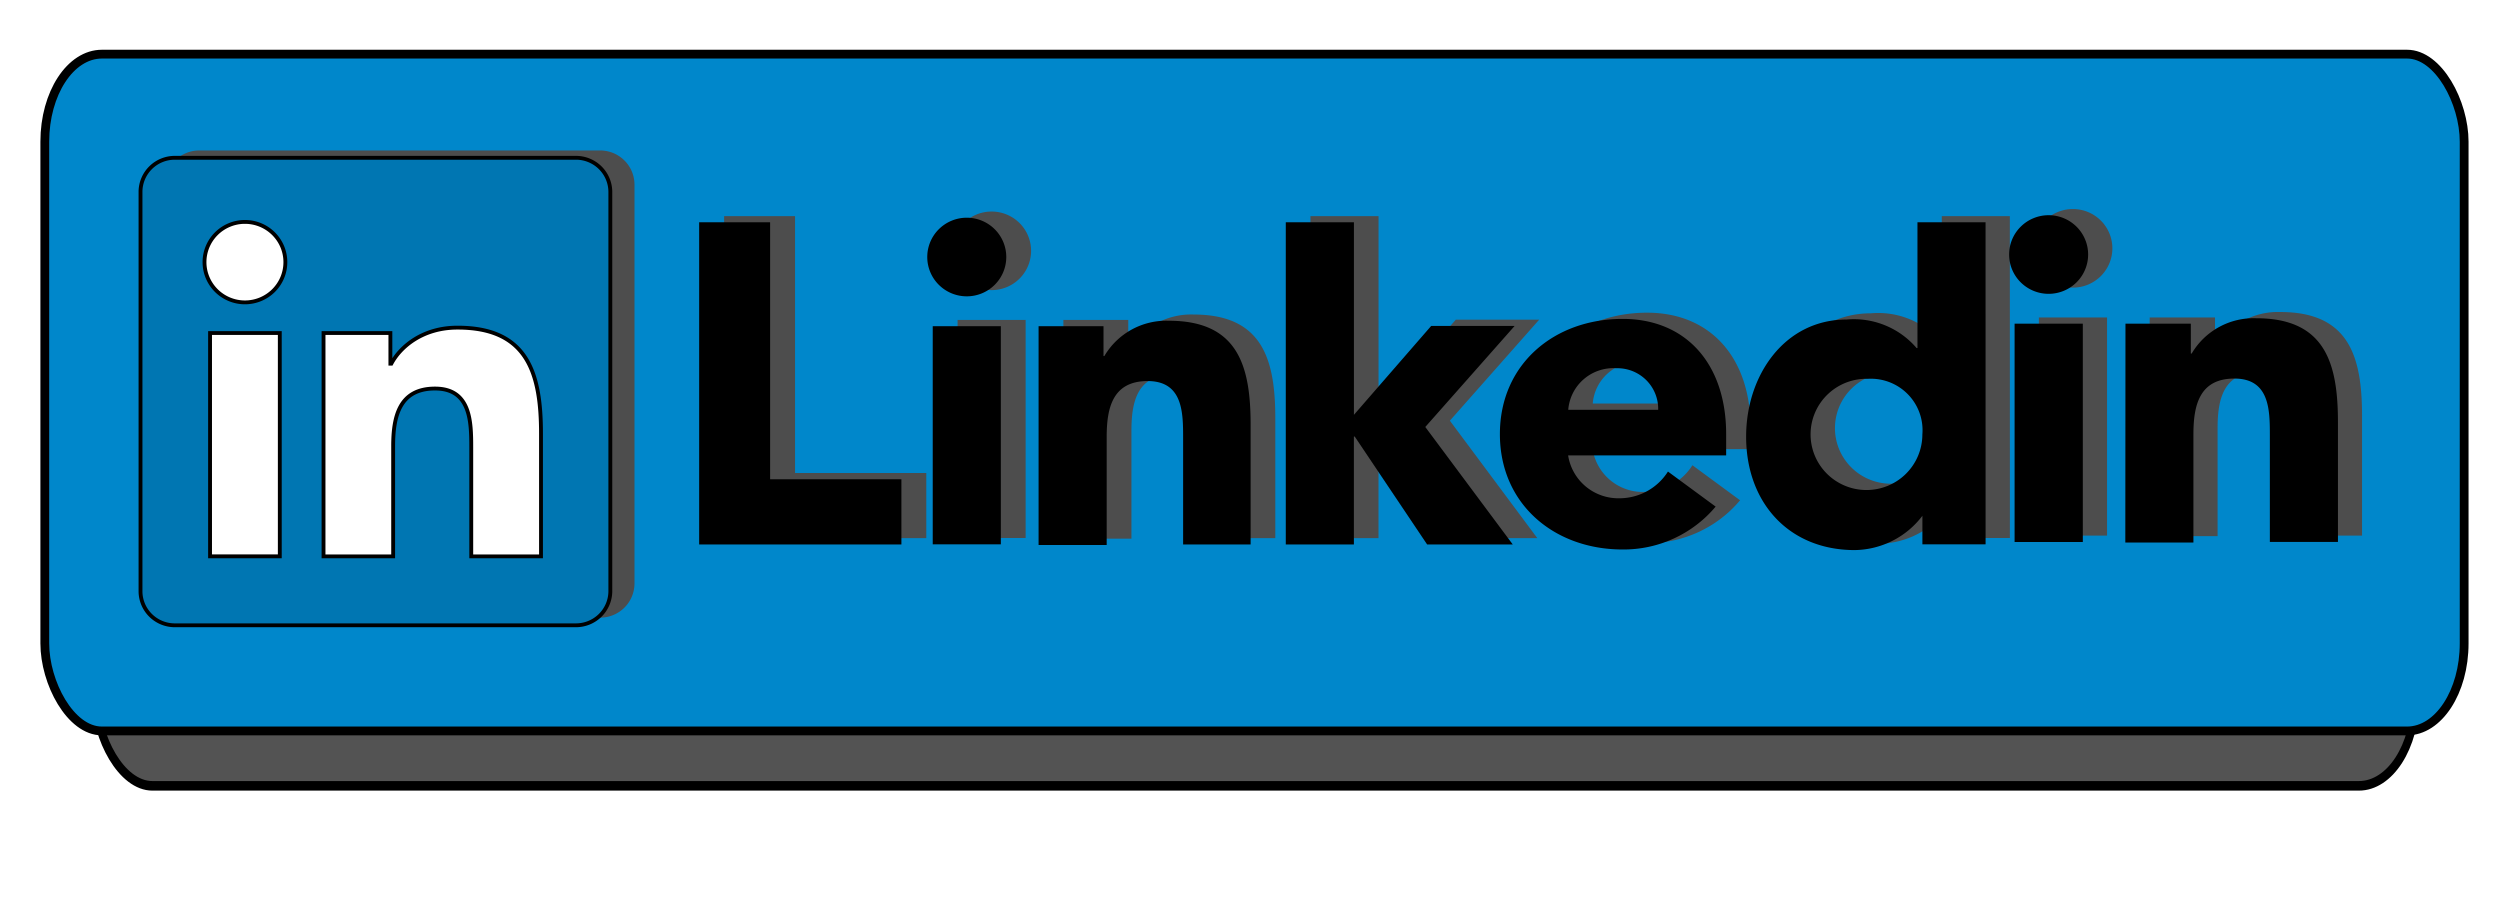 <?xml version="1.0" encoding="UTF-8" standalone="no"?>
<!-- Created with Inkscape (http://www.inkscape.org/) -->

<svg
   width="50mm"
   height="18mm"
   viewBox="0 0 50 18"
   version="1.1"
   id="svg35022"
   xml:space="preserve"
   inkscape:version="1.2.1 (9c6d41e410, 2022-07-14)"
   sodipodi:docname="linkedin-simple.svg"
   xmlns:inkscape="http://www.inkscape.org/namespaces/inkscape"
   xmlns:sodipodi="http://sodipodi.sourceforge.net/DTD/sodipodi-0.dtd"
   xmlns="http://www.w3.org/2000/svg"
   xmlns:svg="http://www.w3.org/2000/svg"><sodipodi:namedview
     id="namedview35024"
     pagecolor="#ffffff"
     bordercolor="#000000"
     borderopacity="0.25"
     inkscape:showpageshadow="2"
     inkscape:pageopacity="0.0"
     inkscape:pagecheckerboard="0"
     inkscape:deskcolor="#d1d1d1"
     inkscape:document-units="mm"
     showgrid="false"
     inkscape:zoom="2.0460067"
     inkscape:cx="35.434879"
     inkscape:cy="96.773876"
     inkscape:window-width="1805"
     inkscape:window-height="1014"
     inkscape:window-x="95"
     inkscape:window-y="0"
     inkscape:window-maximized="0"
     inkscape:current-layer="layer1" /><defs
     id="defs35019"><clipPath
       id="clipPath20"
       clipPathUnits="userSpaceOnUse"><path
         id="path18"
         d="M 0,1178.69 V 0 h 6000.85 v 1178.69 z" /></clipPath><clipPath
       id="clipPath20-5"
       clipPathUnits="userSpaceOnUse"><path
         id="path18-1"
         d="M 0,1178.69 V 0 h 6000.85 v 1178.69 z" /></clipPath><filter
       inkscape:collect="always"
       style="color-interpolation-filters:sRGB"
       id="filter38447-1"
       x="-0.048"
       y="-0.729"
       width="1.096"
       height="2.458"><feGaussianBlur
         inkscape:collect="always"
         stdDeviation="1.742"
         id="feGaussianBlur38449-5" /></filter><clipPath
       id="clipPath20-3"
       clipPathUnits="userSpaceOnUse"><path
         id="path18-4"
         d="M 0,1178.69 V 0 h 6000.85 v 1178.69 z" /></clipPath><clipPath
       id="clipPath20-5-7"
       clipPathUnits="userSpaceOnUse"><path
         id="path18-1-8"
         d="M 0,1178.69 V 0 h 6000.85 v 1178.69 z" /></clipPath><filter
       inkscape:collect="always"
       style="color-interpolation-filters:sRGB"
       id="filter41247"
       x="-0.005"
       y="-0.023"
       width="1.01"
       height="1.046"><feGaussianBlur
         inkscape:collect="always"
         stdDeviation="0.13"
         id="feGaussianBlur41249" /></filter></defs><g
     inkscape:groupmode="layer"
     id="layer7"
     inkscape:label="Livello 3" /><g
     inkscape:groupmode="layer"
     id="layer6"
     inkscape:label="Livello 2" /><g
     inkscape:label="Livello 1"
     inkscape:groupmode="layer"
     id="layer1"><rect
       style="fill:#333333;fill-opacity:0.839;stroke:#000000;stroke-width:0.314;stroke-linecap:round;stroke-miterlimit:0;stroke-dasharray:none;stroke-opacity:1;filter:url(#filter38447-1)"
       id="rect38445-6"
       width="90.78"
       height="5.949"
       x="74.745"
       y="150.489"
       rx="2.21"
       ry="2.886"
       transform="matrix(0.511,0,0,0.609,-36.276,-79.554)" /><rect
       style="fill:#0087cb;fill-opacity:1;stroke:#000000;stroke-width:0.176;stroke-linecap:round;stroke-miterlimit:0;stroke-dasharray:none;stroke-opacity:1"
       id="rect36267-4"
       width="48.387"
       height="13.536"
       x="0.896"
       y="1.083"
       rx="1.142"
       ry="1.751" /><g
       id="layer4"
       inkscape:label="Layer 4"
       transform="matrix(1.7,0,0,1.7,115.348,217.224)" /><g
       id="layer3"
       inkscape:label="Layer 3"
       transform="matrix(1.7,0,0,1.7,115.348,217.224)" /><g
       id="g41280"
       transform="matrix(0.609,0,0,0.606,-43.291,-103.994)"><g
         id="g41188"
         style="fill:#4d4d4d;filter:url(#filter41247)"
         transform="matrix(1.151,0,0,1.151,-48.1,-115.016)"><g
           id="g41179"
           transform="matrix(0.415,0,0,0.415,81.145,163.541)"
           style="fill:#4d4d4d"><path
             fill="#0076b2"
             d="M 95.228,216.372 H 67.711 a 2.357,2.357 0 0 0 -2.381,2.328 v 27.628 a 2.357,2.357 0 0 0 2.381,2.323 h 27.517 a 2.363,2.363 0 0 0 2.381,-2.331 v -27.628 a 2.363,2.363 0 0 0 -2.381,-2.32 z"
             id="path40018"
             style="fill:#4d4d4d;stroke-width:0.265" /><path
             fill="#ffffff"
             d="m 70.108,228.472 h 4.792 v 15.417 h -4.792 z m 2.397,-7.673 a 2.778,2.778 0 1 1 -2.778,2.775 2.778,2.778 0 0 1 2.778,-2.775 m 5.4,7.673 h 4.593 v 2.117 h 0.064 c 0.64,-1.212 2.201,-2.49 4.532,-2.49 4.852,-0.011 5.752,3.183 5.752,7.324 v 8.467 h -4.792 v -7.501 c 0,-1.786 -0.032,-4.085 -2.49,-4.085 -2.458,0 -2.876,1.947 -2.876,3.969 v 7.617 h -4.784 z"
             id="path40020"
             style="fill:#4d4d4d;stroke-width:0.265" /></g><g
           id="g5849"
           transform="matrix(0.897,0,0,0.897,123.448,208.161)"
           style="fill:#4d4d4d;fill-opacity:1;stroke-width:0.07;stroke-dasharray:none"><path
             fill="#1d1d1b"
             d="m 0.85,52.46 h 2.256 v 8.211 h 4.174 v 2.083 H 0.85 Z m 7.426,3.32 h 2.165 v 6.969 H 8.276 Z m 1.082,-3.466 a 1.256,1.256 0 1 1 -1.256,1.256 1.256,1.256 0 0 1 1.256,-1.256 m 10.143,0.146 h 2.165 v 6.152 l 2.457,-2.841 h 2.653 l -2.841,3.229 2.781,3.754 h -2.722 l -2.302,-3.448 h -0.027 v 3.448 h -2.165 v -10.294 z m -7.86,3.32 h 2.064 v 0.954 h 0.027 a 2.283,2.283 0 0 1 2.051,-1.128 c 2.197,0 2.599,1.443 2.599,3.32 v 3.827 H 16.236 v -3.393 c 0,-0.808 0,-1.827 -1.128,-1.827 -1.128,0 -1.302,0.881 -1.302,1.79 v 3.448 h -2.165 z"
             id="path2"
             style="fill:#4d4d4d;fill-opacity:1;stroke-width:0.07;stroke-dasharray:none" /><path
             fill="#1d1d1b"
             d="m 31.339,58.452 a 1.297,1.297 0 0 0 -1.329,-1.329 1.443,1.443 0 0 0 -1.53,1.329 z m 1.827,3.092 a 3.813,3.813 0 0 1 -2.959,1.37 c -2.165,0 -3.9,-1.443 -3.9,-3.686 0,-2.242 1.735,-3.681 3.9,-3.681 2.023,0 3.293,1.443 3.293,3.681 v 0.68 h -5.024 a 1.617,1.617 0 0 0 1.63,1.37 1.827,1.827 0 0 0 1.544,-0.854 z m 4.85,-4.083 a 1.777,1.777 0 1 0 1.722,1.777 1.644,1.644 0 0 0 -1.735,-1.777 m 3.745,5.289 h -2.009 v -0.913 a 2.74,2.74 0 0 1 -2.151,1.096 c -2.083,0 -3.453,-1.503 -3.453,-3.626 0,-1.95 1.215,-3.74 3.197,-3.74 A 2.617,2.617 0 0 1 39.555,56.479 h 0.027 v -4.019 h 2.165 z"
             id="path4"
             style="fill:#4d4d4d;fill-opacity:1;stroke-width:0.07;stroke-dasharray:none" /><path
             fill="#ffffff"
             d="m 42.67,55.7 h 2.169 v 6.974 h -2.169 z m 1.082,-3.466 a 1.256,1.256 0 1 1 -1.256,1.256 1.256,1.256 0 0 1 1.256,-1.256 m 2.443,3.466 h 2.078 v 0.954 h 0.027 a 2.283,2.283 0 0 1 2.051,-1.128 c 2.197,0 2.599,1.443 2.599,3.32 v 3.827 H 50.785 v -3.393 c 0,-0.808 0,-1.827 -1.128,-1.827 -1.128,0 -1.302,0.881 -1.302,1.79 v 3.448 h -2.165 z"
             id="path8"
             style="fill:#4d4d4d;fill-opacity:1;stroke-width:0.07;stroke-dasharray:none" /></g></g><g
         id="g41179-1"
         transform="matrix(0.478,0,0,0.478,44.472,73.389)"
         style="stroke:#000000;stroke-opacity:1"><path
           fill="#0076b2"
           d="M 95.228,216.372 H 67.711 a 2.357,2.357 0 0 0 -2.381,2.328 v 27.628 a 2.357,2.357 0 0 0 2.381,2.323 h 27.517 a 2.363,2.363 0 0 0 2.381,-2.331 v -27.628 a 2.363,2.363 0 0 0 -2.381,-2.32 z"
           id="path40018-0"
           style="stroke:#000000;stroke-width:0.265;stroke-opacity:1" /><path
           fill="#ffffff"
           d="m 70.108,228.472 h 4.792 v 15.417 h -4.792 z m 2.397,-7.673 a 2.778,2.778 0 1 1 -2.778,2.775 2.778,2.778 0 0 1 2.778,-2.775 m 5.4,7.673 h 4.593 v 2.117 h 0.064 c 0.64,-1.212 2.201,-2.49 4.532,-2.49 4.852,-0.011 5.752,3.183 5.752,7.324 v 8.467 h -4.792 v -7.501 c 0,-1.786 -0.032,-4.085 -2.49,-4.085 -2.458,0 -2.876,1.947 -2.876,3.969 v 7.617 h -4.784 z"
           id="path40020-4"
           style="stroke:#000000;stroke-width:0.265;stroke-opacity:1" /></g><g
         id="g41262"><g
           id="g5849-0"
           transform="matrix(1.033,0,0,1.033,93.168,124.752)"
           style="fill:#000000;fill-opacity:1;stroke-width:0.07;stroke-dasharray:none"><path
             fill="#1d1d1b"
             d="m 0.85,52.46 h 2.256 v 8.211 h 4.174 v 2.083 H 0.85 Z m 7.426,3.32 h 2.165 v 6.969 H 8.276 Z m 1.082,-3.466 a 1.256,1.256 0 1 1 -1.256,1.256 1.256,1.256 0 0 1 1.256,-1.256 m 10.143,0.146 h 2.165 v 6.152 l 2.457,-2.841 h 2.653 l -2.841,3.229 2.781,3.754 h -2.722 l -2.302,-3.448 h -0.027 v 3.448 h -2.165 v -10.294 z m -7.86,3.32 h 2.064 v 0.954 h 0.027 a 2.283,2.283 0 0 1 2.051,-1.128 c 2.197,0 2.599,1.443 2.599,3.32 v 3.827 H 16.236 v -3.393 c 0,-0.808 0,-1.827 -1.128,-1.827 -1.128,0 -1.302,0.881 -1.302,1.79 v 3.448 h -2.165 z"
             id="path2-5"
             style="fill:#000000;fill-opacity:1;stroke-width:0.07;stroke-dasharray:none" /><path
             fill="#1d1d1b"
             d="m 31.339,58.452 a 1.297,1.297 0 0 0 -1.329,-1.329 1.443,1.443 0 0 0 -1.53,1.329 z m 1.827,3.092 a 3.813,3.813 0 0 1 -2.959,1.37 c -2.165,0 -3.9,-1.443 -3.9,-3.686 0,-2.242 1.735,-3.681 3.9,-3.681 2.023,0 3.293,1.443 3.293,3.681 v 0.68 h -5.024 a 1.617,1.617 0 0 0 1.63,1.37 1.827,1.827 0 0 0 1.544,-0.854 z m 4.85,-4.083 a 1.777,1.777 0 1 0 1.722,1.777 1.644,1.644 0 0 0 -1.735,-1.777 m 3.745,5.289 h -2.009 v -0.913 a 2.74,2.74 0 0 1 -2.151,1.096 c -2.083,0 -3.453,-1.503 -3.453,-3.626 0,-1.95 1.215,-3.74 3.197,-3.74 A 2.617,2.617 0 0 1 39.555,56.479 h 0.027 v -4.019 h 2.165 z"
             id="path4-2"
             style="fill:#000000;fill-opacity:1;stroke-width:0.07;stroke-dasharray:none" /><path
             fill="#ffffff"
             d="m 42.67,55.7 h 2.169 v 6.974 h -2.169 z m 1.082,-3.466 a 1.256,1.256 0 1 1 -1.256,1.256 1.256,1.256 0 0 1 1.256,-1.256 m 2.443,3.466 h 2.078 v 0.954 h 0.027 a 2.283,2.283 0 0 1 2.051,-1.128 c 2.197,0 2.599,1.443 2.599,3.32 v 3.827 H 50.785 v -3.393 c 0,-0.808 0,-1.827 -1.128,-1.827 -1.128,0 -1.302,0.881 -1.302,1.79 v 3.448 h -2.165 z"
             id="path8-8"
             style="fill:#000000;fill-opacity:1;stroke-width:0.07;stroke-dasharray:none" /></g></g></g><g
       id="layer1-9"
       inkscape:label="Layer 1"
       transform="matrix(1.7,0,0,1.7,115.348,217.224)" /></g></svg>
